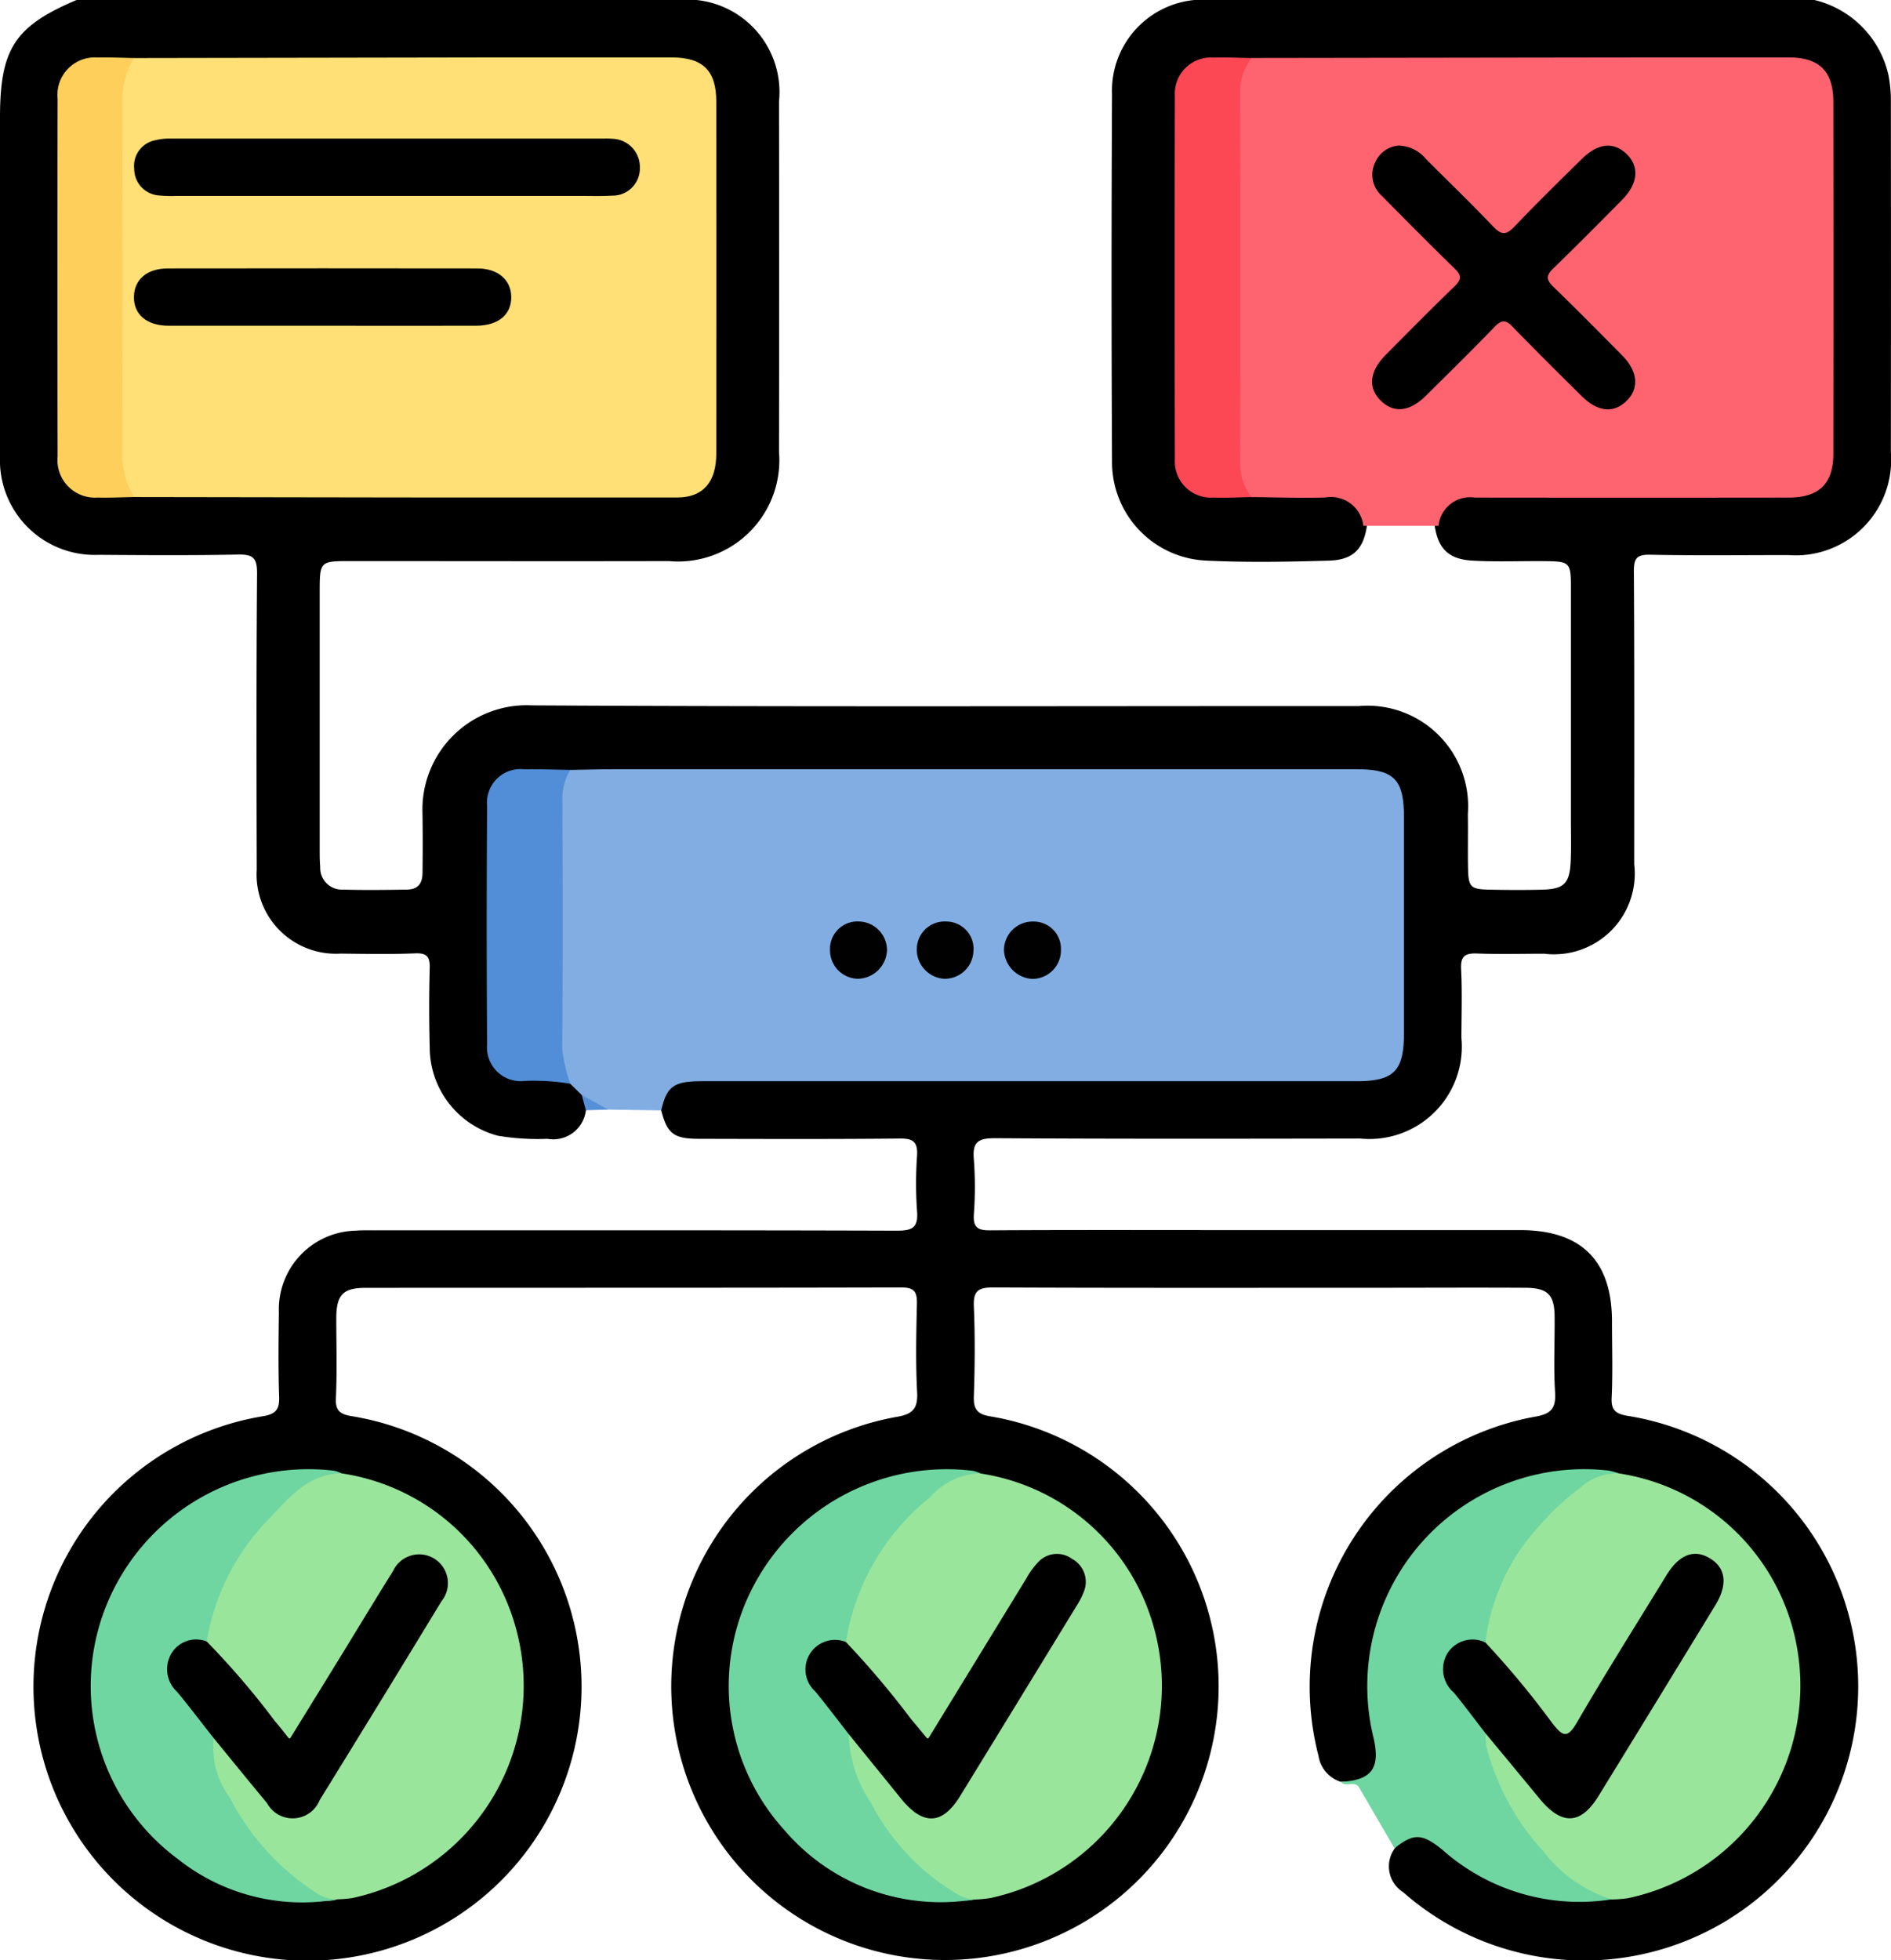 <svg xmlns="http://www.w3.org/2000/svg" xmlns:xlink="http://www.w3.org/1999/xlink" width="61.415" height="63.66" viewBox="0 0 61.415 63.66">
  <defs>
    <clipPath id="clip-path">
      <rect id="Rectángulo_41137" data-name="Rectángulo 41137" width="61.415" height="63.66" fill="none"/>
    </clipPath>
  </defs>
  <g id="Grupo_117470" data-name="Grupo 117470" transform="translate(0 82.17)">
    <g id="Grupo_117469" data-name="Grupo 117469" transform="translate(0 -82.17)" clip-path="url(#clip-path)">
      <path id="Trazado_162200" data-name="Trazado 162200" d="M19.028,36.056a1.066,1.066,0,0,1-1.248.927,7.845,7.845,0,0,1-1.608-.1A2.971,2.971,0,0,1,13.956,34q-.034-1.273,0-2.547c.011-.369-.075-.509-.475-.493-.807.033-1.615.017-2.422.008a2.575,2.575,0,0,1-2.721-2.73c-.008-3.21-.015-6.42.011-9.629,0-.5-.14-.606-.612-.6-1.511.03-3.023.02-4.535.009A3.076,3.076,0,0,1,0,14.815C0,11.15,0,7.484,0,3.819,0,1.584.479.851,2.486,0h20.14A3.007,3.007,0,0,1,25.3,3.3q.01,5.685,0,11.371a3.289,3.289,0,0,1-3.576,3.55c-3.459.008-6.918,0-10.377,0-.946,0-.963.017-.964.979q0,4.194,0,8.389c0,.186,0,.372.017.559a.706.706,0,0,0,.746.742c.683.019,1.366.011,2.05,0,.362,0,.521-.179.526-.535q.013-.963,0-1.926a3.386,3.386,0,0,1,3.559-3.522c8.947.051,17.895.019,26.842.023a3.269,3.269,0,0,1,3.549,3.512c.011.58-.006,1.16.006,1.739.012.637.075.7.726.711.559.011,1.118.014,1.678,0,.72-.02.9-.2.931-.941.019-.434.006-.87.006-1.3q0-3.79,0-7.581c0-.805-.039-.839-.839-.847s-1.575.028-2.361-.017-1.131-.4-1.231-1.194a1.186,1.186,0,0,1,1.331-1.033c1.366-.032,2.732-.009,4.1-.011,1.9,0,3.807,0,5.711,0,1.282-.006,1.615-.341,1.616-1.627q.006-5.308,0-10.616c0-1.326-.326-1.655-1.648-1.657-5.67-.007-11.34,0-17.009,0a9.024,9.024,0,0,0-1.178.008,1.05,1.05,0,0,0-1.151,1.169c-.025.641-.007,1.283-.007,1.925q0,4.564,0,9.128c0,1.417.246,1.664,1.655,1.68.207,0,.414.024.621.008.84-.008,1.681-.024,2.52.008a1.162,1.162,0,0,1,1.252,1.027c-.1.8-.447,1.162-1.235,1.185-1.325.039-2.653.063-3.976,0a3.2,3.2,0,0,1-3.074-3.217q-.03-5.965,0-11.931A2.959,2.959,0,0,1,38.789,0h20.14a3.236,3.236,0,0,1,2.408,2.46,4.421,4.421,0,0,1,.074.862q.006,5.686,0,11.372a3.1,3.1,0,0,1-3.332,3.332c-1.491,0-2.983.019-4.474-.011-.436-.009-.544.1-.541.54.02,3.169.012,6.339.011,9.508a2.621,2.621,0,0,1-2.92,2.909c-.725,0-1.451.02-2.174-.007-.39-.015-.549.074-.528.5.037.744.012,1.491.01,2.237a3,3,0,0,1-3.284,3.272c-3.956.007-7.912.014-11.868-.011-.547,0-.732.124-.683.682a12.235,12.235,0,0,1,0,1.8c-.025.421.131.512.525.51,2.547-.016,5.1-.008,7.643-.008q4.785,0,9.569,0,2.986,0,2.988,2.963c0,.828.028,1.658-.011,2.485-.02.41.145.517.5.581A8.9,8.9,0,1,1,45.573,61.45a.992.992,0,0,1-.279-1.418c.408-.594.894-.669,1.513-.187a7.671,7.671,0,0,0,2.219,1.34,6.864,6.864,0,0,0,5.8-12.392,7.4,7.4,0,0,0-2.266-.817,6.906,6.906,0,0,0-7.854,5.416,6.47,6.47,0,0,0-.015,2.645c.027.121.048.244.073.365.226,1.1-.1,1.49-1.222,1.462a1.056,1.056,0,0,1-.722-.851,8.916,8.916,0,0,1,7-11c.538-.087.719-.255.685-.8-.051-.8-.01-1.615-.015-2.423,0-.743-.216-.966-.959-.969-1.657-.009-3.314,0-4.972,0-4.1,0-8.2.008-12.305-.011-.48,0-.648.109-.626.613.041.972.033,1.947,0,2.92-.012.4.089.575.511.649a8.889,8.889,0,1,1-3.043.025c.536-.085.719-.257.69-.809-.05-.951-.029-1.906-.007-2.858.009-.385-.07-.541-.507-.54-5.8.015-11.6.008-17.4.013-.736,0-.946.23-.95.979,0,.87.027,1.741-.013,2.61-.019.415.153.515.509.577a8.9,8.9,0,1,1-2.862,0c.414-.072.525-.233.51-.638-.032-.911-.019-1.823-.008-2.734a2.554,2.554,0,0,1,2.481-2.651c.206-.017.414-.011.621-.011,5.655,0,11.311-.007,16.966.011.5,0,.7-.09.658-.632a12.676,12.676,0,0,1,0-1.8c.025-.431-.108-.565-.549-.56-2.175.022-4.35.014-6.525.009-.833,0-1.037-.165-1.233-.917-.2-.517.123-.775.505-.979a2.979,2.979,0,0,1,1.459-.22H43.632c1.587,0,1.794-.2,1.8-1.782q0-3.138,0-6.276c0-1.329-.284-1.612-1.6-1.613-8.408-.006-16.817.007-25.225,0a15.042,15.042,0,0,0-1.549,0,1,1,0,0,0-1.054,1,4.187,4.187,0,0,0-.024.557q0,3.257,0,6.514a3.083,3.083,0,0,0,.064.8.958.958,0,0,0,.961.807,3.665,3.665,0,0,1,1.407.164,1.351,1.351,0,0,1,.552.467c.1.176.209.351.068.556" transform="translate(0 0)"/>
      <path id="Trazado_162201" data-name="Trazado 162201" d="M30.038,50.962l-.371-.364a1.263,1.263,0,0,1-.435-1.05q-.019-4.124,0-8.249a.869.869,0,0,1,.434-.893c.455-.007.91-.021,1.365-.022q12.086,0,24.171,0c1.217,0,1.54.325,1.541,1.551q0,3.51,0,7.022c0,1.225-.326,1.557-1.538,1.558H33.956c-.932,0-1.151.161-1.336.948L30.9,51.437a.992.992,0,0,1-.859-.474" transform="translate(-11.146 -15.403)" fill="#81ade2"/>
      <path id="Trazado_162202" data-name="Trazado 162202" d="M70.392,87.286c1.006-.046,1.3-.442,1.061-1.45a7.044,7.044,0,0,1,7.638-8.658,2.035,2.035,0,0,1,.353.1,7.151,7.151,0,0,0-4.218,5.259.689.689,0,0,1-.1.226c-.121.108-.268.068-.41.081-.77.071-1.044.645-.632,1.3.345.552.919.94,1.136,1.585a7.5,7.5,0,0,0,3.583,5.1c.137.085.314.113.4.272a6.7,6.7,0,0,1-5.5-1.6c-.663-.542-.939-.555-1.564-.056-.382-.657-.766-1.313-1.147-1.971-.144-.249-.453.02-.6-.2" transform="translate(-26.849 -29.422)" fill="#6fd6a2"/>
      <path id="Trazado_162203" data-name="Trazado 162203" d="M30.542,57.485l.859.474-.725.023c-.044-.166-.089-.332-.134-.5" transform="translate(-11.649 -21.926)" fill="#5691d8"/>
      <path id="Trazado_162204" data-name="Trazado 162204" d="M71.436,18.224H68.993a1.058,1.058,0,0,0-1.234-.919c-.8.024-1.6-.006-2.395-.012a.857.857,0,0,1-.515-.719,3.467,3.467,0,0,1-.049-.679q0-5.731,0-11.463c0-.527-.052-1.1.56-1.4L78.4,3.014q2.2,0,4.409,0c.993,0,1.447.45,1.449,1.438q.007,5.713,0,11.426c0,.98-.461,1.43-1.457,1.431q-5.092.006-10.184,0a1.033,1.033,0,0,0-1.184.918" transform="translate(-24.715 -1.149)" fill="#fd646f"/>
      <path id="Trazado_162205" data-name="Trazado 162205" d="M6.677,3.034q5.936-.01,11.871-.02,2.8,0,5.594,0c1.012,0,1.448.427,1.449,1.428q.007,5.718,0,11.438c0,.92-.426,1.424-1.264,1.425q-8.826.006-17.652-.014c-.52-.288-.54-.8-.556-1.3-.032-.951-.011-1.9-.011-2.854,0-2.875-.009-5.75.006-8.624,0-.551-.022-1.139.561-1.482" transform="translate(-2.328 -1.149)" fill="#fee077"/>
      <path id="Trazado_162206" data-name="Trazado 162206" d="M48.707,77.327a6.911,6.911,0,0,1,5.64,5.025,7.051,7.051,0,0,1-5.316,8.763,4.705,4.705,0,0,1-.555.051.915.915,0,0,1-.813-.19,7.939,7.939,0,0,1-3.372-4.666c-.058-.194-.13-.409.116-.546.3.038.448.278.613.484q.56.7,1.123,1.4c.76.944,1.265.933,1.89-.095,1.105-1.819,2.24-3.621,3.328-5.45.148-.249.323-.481.455-.739a.8.8,0,0,0-.187-1.106.744.744,0,0,0-1.077.26,15.878,15.878,0,0,0-1.037,1.617c-.628,1.045-1.276,2.078-1.907,3.121-.533.88-.679.882-1.3.095-.681-.857-1.378-1.7-2.051-2.564a2.05,2.05,0,0,1,.25-1.256,7.746,7.746,0,0,1,2.925-3.914,1.466,1.466,0,0,1,1.278-.293" transform="translate(-16.865 -29.476)" fill="#9ae59c"/>
      <path id="Trazado_162207" data-name="Trazado 162207" d="M15.182,77.321a6.914,6.914,0,0,1,5.585,4.753,7.052,7.052,0,0,1-5.231,9.039,3.923,3.923,0,0,1-.492.041.952.952,0,0,1-.929-.192,8.073,8.073,0,0,1-3.238-4.414c-.064-.232-.166-.488.123-.663.361.069.537.367.742.618.366.448.721.906,1.088,1.354.567.693,1.1.677,1.57-.092.974-1.586,1.963-3.163,2.916-4.762.307-.515.65-1.01.943-1.533s.245-.943-.149-1.205-.8-.148-1.145.374c-1,1.5-1.88,3.068-2.841,4.589-.1.157-.191.319-.3.469-.231.311-.466.3-.708.015q-1.215-1.447-2.381-2.934a6.687,6.687,0,0,1,1.419-3.437,8.874,8.874,0,0,1,1.707-1.691,1.45,1.45,0,0,1,1.324-.331" transform="translate(-4.093 -29.474)" fill="#9ae59c"/>
      <path id="Trazado_162208" data-name="Trazado 162208" d="M82.089,91.187a4.489,4.489,0,0,1-2.228-1.556A7.992,7.992,0,0,1,78,86.212a1.886,1.886,0,0,1-.019-.428c.3-.009.427.22.581.408.431.53.834,1.082,1.288,1.59.721.806,1.156.772,1.732-.139.851-1.345,1.663-2.715,2.5-4.071.379-.617.776-1.222,1.133-1.852.061-.108.135-.209.186-.322a.832.832,0,0,0-.242-1.15c-.39-.218-.785-.093-1.094.388-.625.975-1.221,1.968-1.825,2.956-.432.705-.874,1.4-1.3,2.111-.189.311-.407.411-.678.088-.784-.933-1.567-1.868-2.3-2.842-.022-.03-.009-.077.011-.117a6.72,6.72,0,0,1,1.764-3.794,8.006,8.006,0,0,1,1.309-1.219,1.747,1.747,0,0,1,1.289-.465,6.93,6.93,0,0,1,5.653,5.17,7.059,7.059,0,0,1-5.393,8.622,4.215,4.215,0,0,1-.494.039" transform="translate(-29.728 -29.501)" fill="#9ae59c"/>
      <path id="Trazado_162209" data-name="Trazado 162209" d="M42.162,85.733a4.147,4.147,0,0,0,.722,2.231,7.372,7.372,0,0,0,2.806,2.965,1.37,1.37,0,0,0,.517.176,6.67,6.67,0,0,1-6.123-2.242A6.966,6.966,0,0,1,39.078,80.9a7.088,7.088,0,0,1,7.131-3.718,1.126,1.126,0,0,1,.229.085,2.2,2.2,0,0,0-1.629.767,7.535,7.535,0,0,0-2.738,4.7c-.07.094-.173.085-.275.1-.852.106-1.114.68-.628,1.366.26.367.571.7.831,1.065.1.137.289.252.163.47" transform="translate(-14.596 -29.416)" fill="#6fd6a2"/>
      <path id="Trazado_162210" data-name="Trazado 162210" d="M12.906,77.265c-1.147.018-1.778.89-2.459,1.589a7.381,7.381,0,0,0-1.914,3.873c-1.3.379-1.4.773-.573,1.887.293.392.776.674.8,1.244a2.752,2.752,0,0,0,.53,1.953,8.06,8.06,0,0,0,2.74,3.038,1.212,1.212,0,0,0,.742.249,6.5,6.5,0,0,1-5.189-1.316A6.993,6.993,0,0,1,5.293,81.5a7.083,7.083,0,0,1,7.384-4.32,1.048,1.048,0,0,1,.229.084" transform="translate(-1.817 -29.418)" fill="#6fd6a2"/>
      <path id="Trazado_162211" data-name="Trazado 162211" d="M64.172,3.035A1.765,1.765,0,0,0,63.8,4.184q.007,5.98,0,11.961a1.771,1.771,0,0,0,.372,1.149c-.413.006-.828.029-1.24.015a1.175,1.175,0,0,1-1.253-1.245q-.016-5.9,0-11.8A1.172,1.172,0,0,1,62.931,3.02c.413-.013.827.009,1.241.015" transform="translate(-23.522 -1.15)" fill="#fc4755"/>
      <path id="Trazado_162212" data-name="Trazado 162212" d="M5.5,3.036a2.8,2.8,0,0,0-.377,1.478q.019,5.651,0,11.3A2.813,2.813,0,0,0,5.5,17.293c-.393.006-.786.027-1.179.016a1.219,1.219,0,0,1-1.3-1.337q-.011-5.81,0-11.619a1.214,1.214,0,0,1,1.3-1.334c.393-.01.786.01,1.179.017" transform="translate(-1.15 -1.151)" fill="#fed05b"/>
      <path id="Trazado_162213" data-name="Trazado 162213" d="M28.27,40.406a1.763,1.763,0,0,0-.256,1c.009,2.687.015,5.374-.007,8.06a5.342,5.342,0,0,0,.262,1.132,7.334,7.334,0,0,0-1.482-.091,1.093,1.093,0,0,1-1.219-1.18q-.026-3.879,0-7.757a1.089,1.089,0,0,1,1.213-1.183c.5-.008.992.011,1.488.019" transform="translate(-9.748 -15.404)" fill="#528ed7"/>
      <path id="Trazado_162214" data-name="Trazado 162214" d="M45.43,49.295a.965.965,0,0,1-.961.941.924.924,0,0,1-.89-.933.892.892,0,0,1,.943-.927.934.934,0,0,1,.907.919" transform="translate(-16.622 -18.451)" fill="#010102"/>
      <path id="Trazado_162215" data-name="Trazado 162215" d="M49.02,50.239a.953.953,0,0,1-.885-1.009.906.906,0,0,1,.962-.851.888.888,0,0,1,.875.99.929.929,0,0,1-.952.869" transform="translate(-18.359 -18.453)" fill="#010102"/>
      <path id="Trazado_162216" data-name="Trazado 162216" d="M53.672,48.38a.885.885,0,0,1,.89.917.928.928,0,0,1-.943.945.975.975,0,0,1-.907-.937.931.931,0,0,1,.961-.925" transform="translate(-20.105 -18.453)" fill="#010102"/>
      <path id="Trazado_162217" data-name="Trazado 162217" d="M77.131,84.445a28.559,28.559,0,0,1,2.177,2.625c.337.426.486.529.809-.028.935-1.61,1.929-3.184,2.9-4.77.419-.682.907-.864,1.423-.546s.571.855.167,1.517q-1.891,3.1-3.791,6.191c-.576.937-1.188.967-1.9.111q-.888-1.075-1.778-2.148c-.34-.439-.671-.885-1.022-1.315a1,1,0,0,1-.2-1.293.965.965,0,0,1,1.206-.344" transform="translate(-28.897 -31.114)"/>
      <path id="Trazado_162218" data-name="Trazado 162218" d="M72.956,7.65a1.181,1.181,0,0,1,.833.428c.731.734,1.477,1.452,2.19,2.2.266.28.422.277.687,0,.713-.75,1.454-1.475,2.191-2.2.527-.52,1.044-.565,1.465-.145.406.405.356.951-.154,1.469-.741.752-1.484,1.5-2.244,2.236-.238.229-.225.367,0,.588.759.734,1.5,1.485,2.244,2.237.507.514.554,1.066.145,1.469-.424.417-.935.37-1.467-.155-.752-.742-1.5-1.484-2.236-2.245-.228-.237-.362-.231-.589,0-.732.76-1.485,1.5-2.237,2.243-.532.523-1.045.567-1.465.148s-.355-.951.158-1.471c.742-.751,1.484-1.5,2.245-2.236.233-.225.232-.354,0-.579-.8-.778-1.588-1.575-2.374-2.37a.912.912,0,0,1-.2-1.085.9.9,0,0,1,.81-.537" transform="translate(-27.481 -2.918)"/>
      <path id="Trazado_162219" data-name="Trazado 162219" d="M15.244,9.136H8.417a4.192,4.192,0,0,1-.558-.015.865.865,0,0,1-.814-.864.848.848,0,0,1,.663-.925,1.968,1.968,0,0,1,.551-.058q7.012,0,14.024,0a2.586,2.586,0,0,1,.31.007.917.917,0,0,1,.874.945.883.883,0,0,1-.9.9c-.35.022-.7.009-1.055.01H15.244" transform="translate(-2.686 -2.773)"/>
      <path id="Trazado_162220" data-name="Trazado 162220" d="M13.124,15.949c-1.655,0-3.31,0-4.965,0-.713,0-1.138-.369-1.126-.946.012-.555.424-.914,1.1-.915q5.027-.007,10.054,0c.669,0,1.094.374,1.1.923.007.577-.419.936-1.139.938-1.675.006-3.351,0-5.027,0" transform="translate(-2.683 -5.371)"/>
      <path id="Trazado_162221" data-name="Trazado 162221" d="M43.683,87.43c-.364-.465-.718-.939-1.094-1.394a.959.959,0,0,1,1-1.6,28.481,28.481,0,0,1,2.12,2.509c.174.2.34.409.541.651,1.089-1.775,2.144-3.5,3.2-5.224a2.548,2.548,0,0,1,.4-.545.828.828,0,0,1,1.085-.09.848.848,0,0,1,.38,1.073,2.414,2.414,0,0,1-.225.439q-1.893,3.1-3.791,6.191c-.576.935-1.191.964-1.9.105L43.683,87.43" transform="translate(-16.117 -31.113)"/>
      <path id="Trazado_162222" data-name="Trazado 162222" d="M10.281,87.555c-.4-.5-.78-1.012-1.188-1.5a1,1,0,0,1-.208-1.2.934.934,0,0,1,1.174-.431,25.922,25.922,0,0,1,2.216,2.59c.15.169.286.351.473.583.518-.841,1.015-1.644,1.509-2.448.617-1,1.225-2.015,1.851-3.014a.934.934,0,1,1,1.574.979q-1.966,3.235-3.955,6.456a.947.947,0,0,1-1.712.1c-.583-.7-1.156-1.407-1.733-2.111" transform="translate(-3.343 -31.115)"/>
    </g>
  </g>
</svg>
